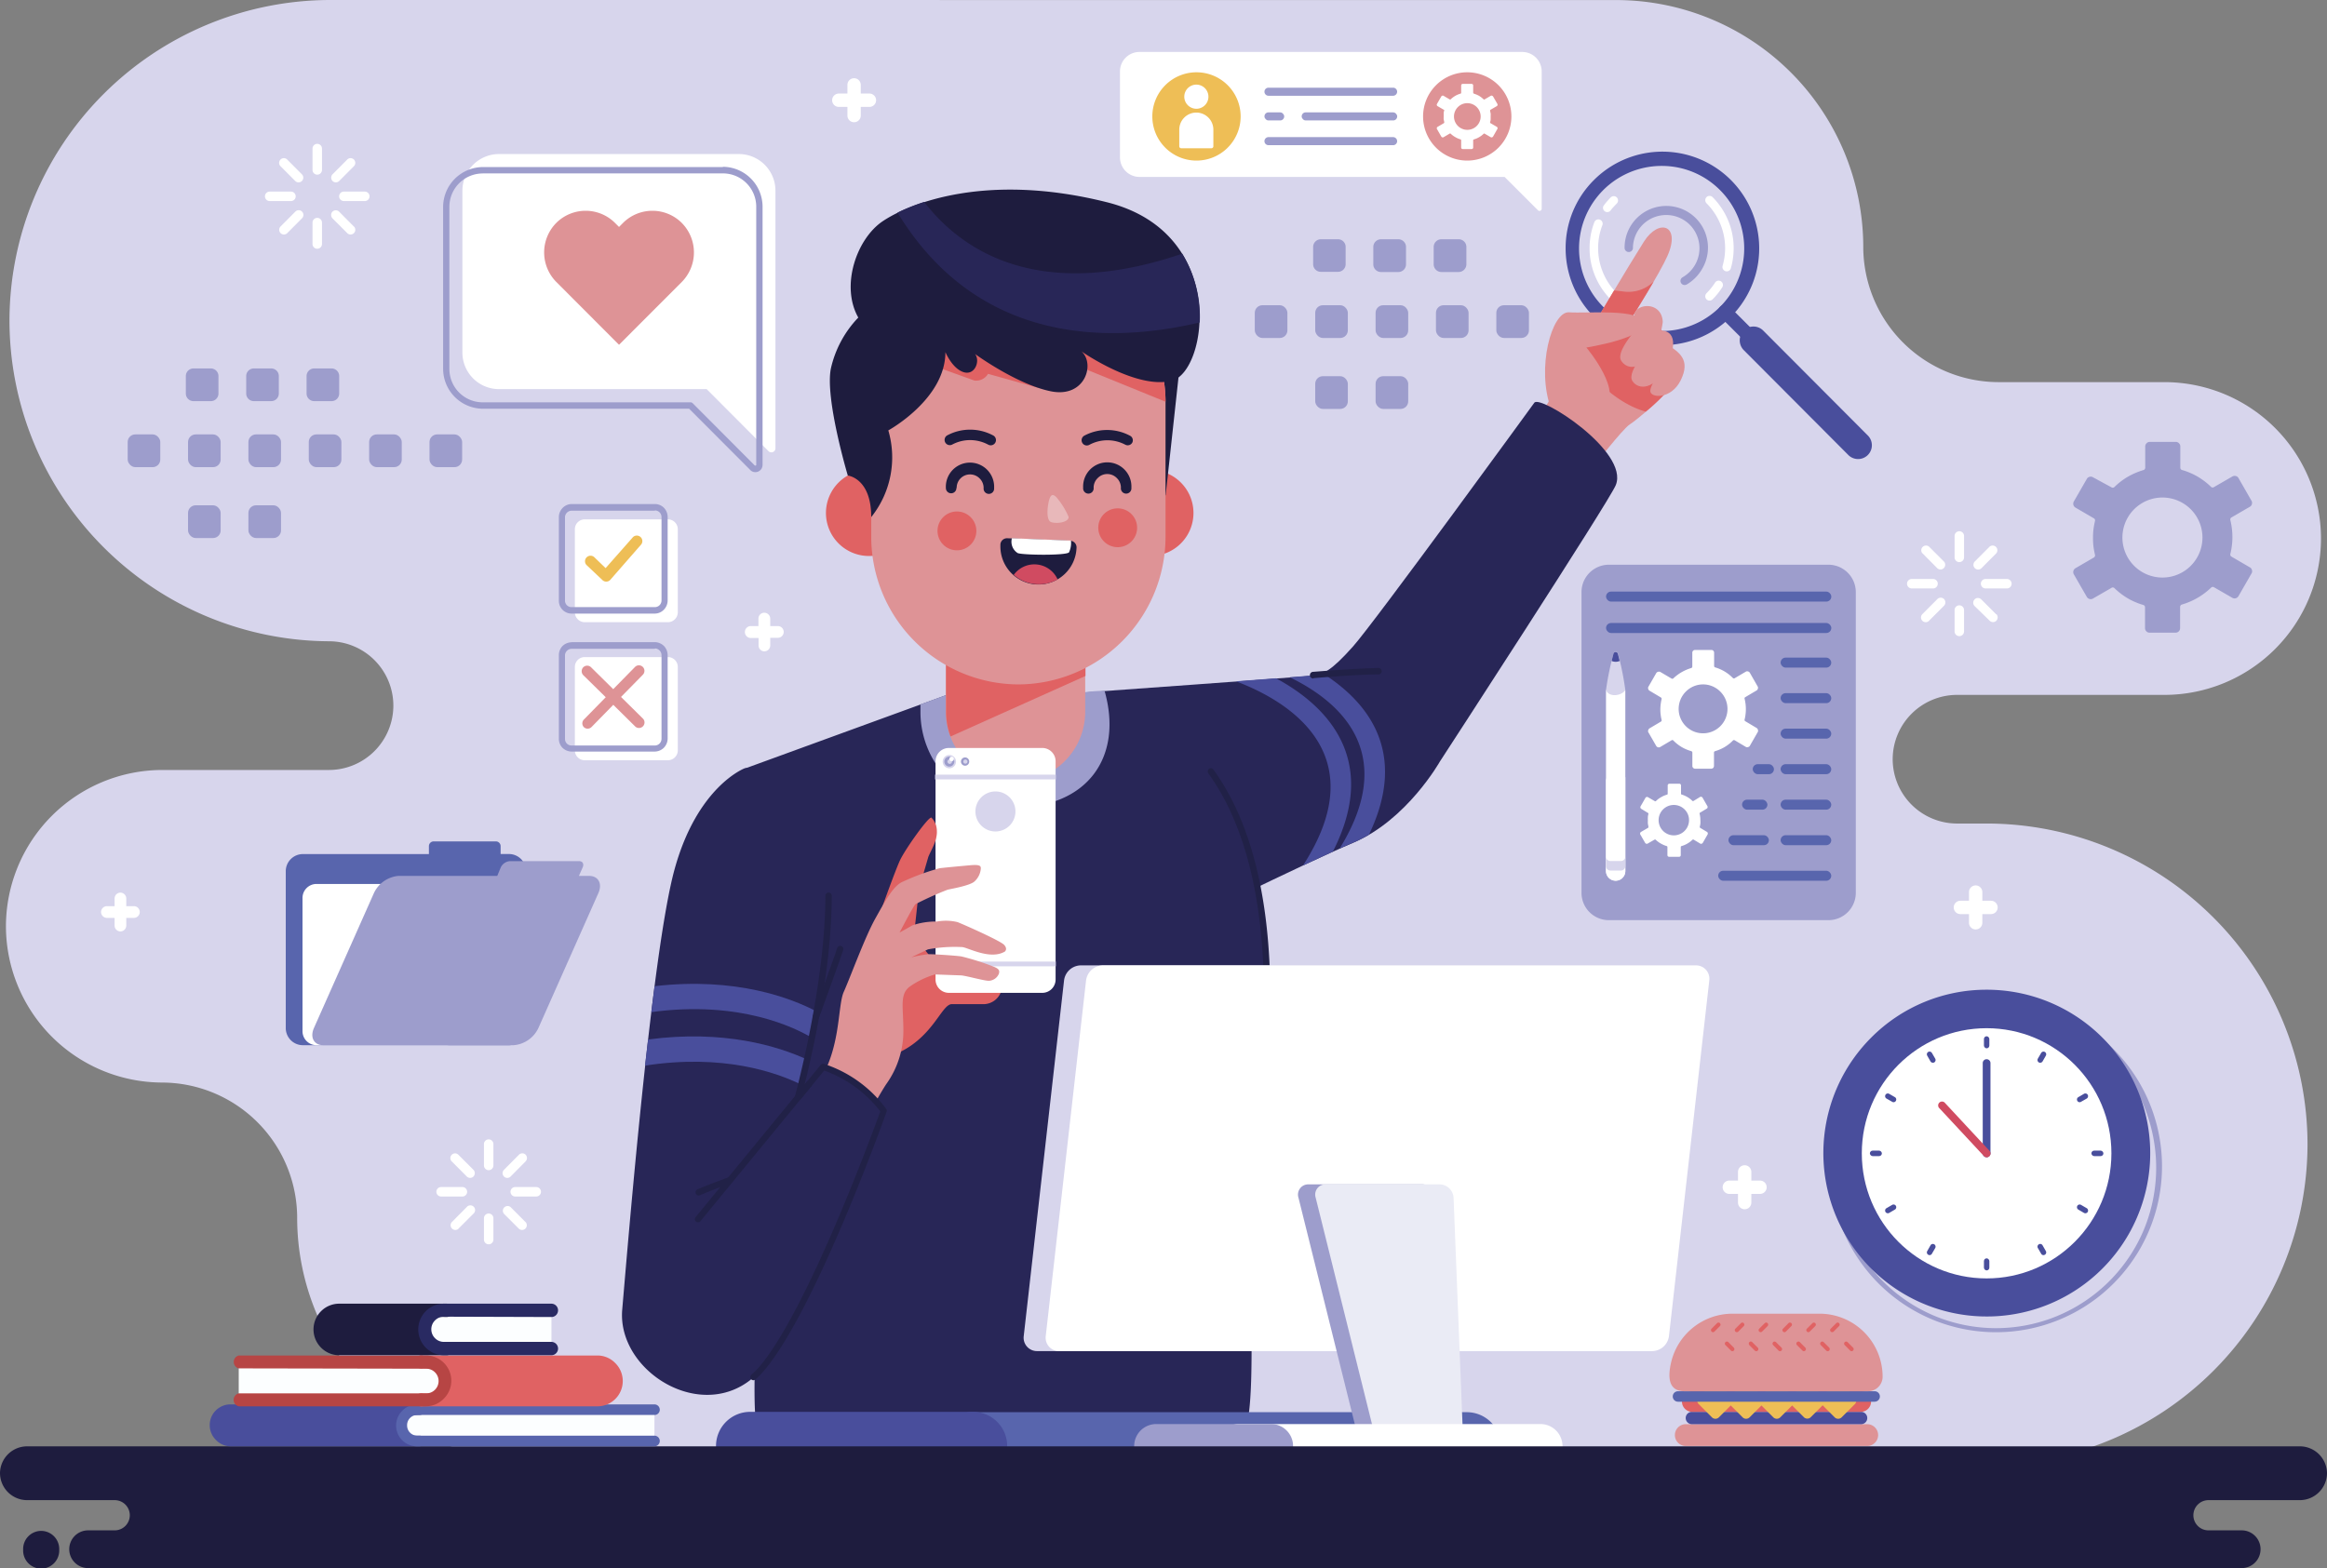 <svg id="Layer_1" data-name="Layer 1" xmlns="http://www.w3.org/2000/svg" viewBox="0 0 348.85 235.17"><rect x="0" y="0" width="348.85" height="235.17" fill="#808080" stroke="none"/><defs><style>.cls-1,.cls-12{fill:#d7d5ec;}.cls-1,.cls-10,.cls-11,.cls-14,.cls-17,.cls-2,.cls-20,.cls-21,.cls-3,.cls-4,.cls-5,.cls-6,.cls-7,.cls-8,.cls-9{fill-rule:evenodd;}.cls-16,.cls-2{fill:#494e9c;}.cls-15,.cls-3{fill:#fff;}.cls-18,.cls-4{fill:#9d9dcc;}.cls-5{fill:#de9396;}.cls-6{fill:#e06263;}.cls-7{fill:#282657;}.cls-8{fill:#1e1c3e;}.cls-22,.cls-9{fill:#5865ad;}.cls-10{fill:#d04b61;}.cls-11{fill:#e8b8ba;}.cls-13{fill:#212147;}.cls-14{fill:#eaebf5;}.cls-17{fill:#eebe56;}.cls-19{fill:#fcfeff;}.cls-20{fill:#b74544;}.cls-21{fill:#292a62;}</style></defs><path class="cls-1" d="M49.8,1.12A48.15,48.15,0,0,0,1.87,49.2h0A48.15,48.15,0,0,0,49.8,97.28h0a9.66,9.66,0,0,1,9.62,9.65h0a9.67,9.67,0,0,1-9.62,9.65H24.72A23.48,23.48,0,0,0,1.34,140h0a23.48,23.48,0,0,0,23.38,23.45A20.32,20.32,0,0,1,45,183.77h0a37.06,37.06,0,0,0,36.89,37H298.45a48.15,48.15,0,0,0,47.93-48.08h0a48.15,48.15,0,0,0-47.93-48.08h-4.64a9.66,9.66,0,0,1-9.62-9.65h0a9.66,9.66,0,0,1,9.62-9.64H325A23.49,23.49,0,0,0,348.4,81.87h0a23.49,23.49,0,0,0-23.34-23.45H300a20.31,20.31,0,0,1-20.22-20.29h0a37.06,37.06,0,0,0-36.9-37Z" transform="translate(-0.45 -1.12)"/><path class="cls-2" d="M239.38,28.14a14.51,14.51,0,1,1-4.22,10.23,14.38,14.38,0,0,1,4.22-10.23ZM249.58,26a12.38,12.38,0,1,0,8.73,3.63A12.3,12.3,0,0,0,249.58,26Z" transform="translate(-0.45 -1.12)"/><path class="cls-2" d="M258.31,48.6a1.05,1.05,0,0,1,0-1.47,1,1,0,0,1,1.46,0l3.41,3.42A1,1,0,1,1,261.72,52Z" transform="translate(-0.45 -1.12)"/><path class="cls-2" d="M261.86,53.62a2.09,2.09,0,0,1,0-2.93,2.06,2.06,0,0,1,2.92,0l15.74,15.79a2.07,2.07,0,0,1-2.92,2.93Z" transform="translate(-0.45 -1.12)"/><path class="cls-3" d="M256.28,31.6a.66.66,0,0,1,0-.92.65.65,0,0,1,.91,0,10.82,10.82,0,0,1,3.16,7.66h0a10.87,10.87,0,0,1-.42,3,.64.64,0,0,1-.79.45.66.66,0,0,1-.45-.8,9.48,9.48,0,0,0,.38-2.65h0a9.53,9.53,0,0,0-2.79-6.74Zm1.28,11.9a.64.64,0,0,1,1.08.7c-.2.32-.43.63-.67.94a11,11,0,0,1-.78.87.65.65,0,0,1-.91,0,.66.66,0,0,1,0-.92,9.83,9.83,0,0,0,1.28-1.59Zm-14.74,1.59a.66.66,0,0,1,0,.92.65.65,0,0,1-.91,0,10.94,10.94,0,0,1-2.34-3.52,10.81,10.81,0,0,1-.82-4.15,11.13,11.13,0,0,1,.18-2,10.64,10.64,0,0,1,.54-1.91.64.64,0,1,1,1.2.46,9.77,9.77,0,0,0-.48,1.68,10.17,10.17,0,0,0-.16,1.75,9.6,9.6,0,0,0,.73,3.66,9.45,9.45,0,0,0,2.06,3.09Zm-1-12.32a.64.64,0,0,1-1-.75q.25-.36.54-.69l0,0c.2-.22.38-.43.56-.61a.65.65,0,0,1,.91,0,.66.66,0,0,1,0,.92c-.19.19-.35.36-.5.53l0,0C242.13,32.36,242,32.57,241.82,32.77Z" transform="translate(-0.45 -1.12)"/><path class="cls-4" d="M252.69,42.7a.62.62,0,1,0,.62,1.08,6.31,6.31,0,0,0,2.29-2.3A6.25,6.25,0,1,0,244,38.36a.63.63,0,0,0,1.25,0,5,5,0,0,1,1.46-3.54,5,5,0,0,1,7.06,0,5,5,0,0,1,.8,6A5.12,5.12,0,0,1,252.69,42.7Z" transform="translate(-0.45 -1.12)"/><path class="cls-4" d="M299.7,151.13a24.88,24.88,0,1,1-9.55,1.9,24.92,24.92,0,0,1,9.55-1.9Zm9.19,2.78a24.11,24.11,0,0,0-18.38,0,24.1,24.1,0,0,0-7.8,5.23,24.43,24.43,0,0,0-5.22,7.82,24.13,24.13,0,0,0,13,31.49,24,24,0,0,0,18.38,0,24.09,24.09,0,0,0,13-13,24.26,24.26,0,0,0,0-18.44,24.09,24.09,0,0,0-13-13.05Z" transform="translate(-0.45 -1.12)"/><path class="cls-5" d="M229.32,67s12.51-21.62,17.58-29.65c2.23-3.52,5.6-2.53,3.52,2.16-1.15,2.59-5.18,9-5.18,9,5.66.56,7.52,7.43,6,10.24-.76,1.38-5.35,5.32-6.45,6s-5.82,6.8-5.82,6.8Z" transform="translate(-0.45 -1.12)"/><path class="cls-6" d="M238.59,51.14c1.29-2.2,2.6-4.41,3.84-6.47l1.32.15a5.4,5.4,0,0,0,4.6-1.47c-1.48,2.55-3.11,5.14-3.11,5.14a6.67,6.67,0,0,1,2.38.69,23.5,23.5,0,0,1-7.76,1.94A6.09,6.09,0,0,1,238.59,51.14Z" transform="translate(-0.45 -1.12)"/><path class="cls-6" d="M236.64,54.45c.89-1.51,1.8-3.07,2.72-4.61,1.88-.47,4.1-1,6.23-1.3,5.38.79,7.14,7.44,5.65,10.19a24.87,24.87,0,0,1-4.07,4.12C242.57,61.55,238.83,57.43,236.64,54.45Z" transform="translate(-0.45 -1.12)"/><path class="cls-5" d="M250.11,52.65c2.23,1.27,3.77,2.49,2.32,5.46s-4.63,2.72-4.58,1.6,2.67-5.14,2.67-5.14S247.11,52.32,250.11,52.65Z" transform="translate(-0.45 -1.12)"/><path class="cls-5" d="M248.25,50.78c3.55-.7,3.64,2,2,5.34s-4.12,3.6-5.08,2.13,2.88-5.43,2.88-5.43S244.89,50.41,248.25,50.78Z" transform="translate(-0.45 -1.12)"/><path class="cls-5" d="M248.39,53.29c-1.63,3.32-3.93,3.4-4.89,1.93s2.88-5.43,2.88-5.43-1.09-1-.87-1.67c.53-1.59,4.07-1.7,4.21,1.26A9.71,9.71,0,0,1,248.39,53.29Z" transform="translate(-0.45 -1.12)"/><path class="cls-5" d="M233,62.47c-2.3-6.06.09-14.72,2.68-14.52s10.88-.63,11.17,1.63-8.58,3.65-8.58,3.65,6,7.12,2.3,9.14S232.86,64.48,233,62.47Z" transform="translate(-0.45 -1.12)"/><path class="cls-7" d="M162.49,105s33.33-2.38,34.83-2.58,2.66-.66,5.94-4.33,27.2-36.57,27.2-36.57c.81-1.3,14.27,7.3,12.22,12.34-1,2.47-26.35,41.42-26.35,41.42s-4.93,8.78-13,12.21-26.75,12.71-26.75,12.71Z" transform="translate(-0.45 -1.12)"/><path class="cls-2" d="M185.8,103.28l5.94-.45c7.42,4,15.66,12,8.52,26-1.38.63-2.9,1.33-4.48,2.08,11.1-17.13-2.85-24.91-10-27.61Zm8-.6c7.19,3.47,16.49,11.12,7.48,25.68.75-.34,1.45-.64,2.08-.91a19.43,19.43,0,0,0,2.32-1.18c6-12.47-.32-20-7-24.22a4.89,4.89,0,0,1-1.33.33C197.05,102.42,195.75,102.53,193.8,102.68Z" transform="translate(-0.45 -1.12)"/><path class="cls-7" d="M163.14,105.36c28.83,5,29.35,38.47,25.08,67.21-.92,14.23.71,36-.85,42.09a8.87,8.87,0,0,1-1.22,2.21L152.69,218H115.22a8.25,8.25,0,0,1-1.22-2.21c-1.57-6.06,1.68-37.41.75-51.64l-2.67-47.77,30.16-11Z" transform="translate(-0.45 -1.12)"/><path class="cls-6" d="M173.77,71.65l.47.08h0a6.45,6.45,0,1,1-5.38,1.3c-.16,1.91.14,4.27,2.57,4.51l-.08-3.73A2.23,2.23,0,0,1,173.77,71.65Z" transform="translate(-0.45 -1.12)"/><path class="cls-6" d="M129.87,71.65l-.47.08h0a6.45,6.45,0,1,0,5.38,1.3c.17,1.91-.14,4.27-2.56,4.51l.07-3.73A2.23,2.23,0,0,0,129.87,71.65Z" transform="translate(-0.45 -1.12)"/><polygon class="cls-8" points="176.84 55.06 174.74 74.33 170.35 56.18 176.84 55.06"/><path class="cls-4" d="M163.14,104.91a25.39,25.39,0,0,1,2.9-.2c2.86,10.07-2.76,17.47-13.35,17.47a14.3,14.3,0,0,1-14.25-14.29v-1.15l3.8-1.38Z" transform="translate(-0.45 -1.12)"/><path class="cls-9" d="M220.38,223.07H146.11A5.13,5.13,0,0,1,141,218h0a5.13,5.13,0,0,1,5.1-5.12h74.27a5.13,5.13,0,0,1,5.1,5.12h0A5.13,5.13,0,0,1,220.38,223.07Z" transform="translate(-0.45 -1.12)"/><path class="cls-2" d="M146.34,223.07H112.89a5.13,5.13,0,0,1-5.1-5.12h0a5.12,5.12,0,0,1,5.1-5.12h33.45a5.12,5.12,0,0,1,5.1,5.12h0A5.13,5.13,0,0,1,146.34,223.07Z" transform="translate(-0.45 -1.12)"/><path class="cls-5" d="M152.69,83.54h0A10.51,10.51,0,0,0,142.24,94v13.86a10.5,10.5,0,0,0,10.45,10.48h0a10.5,10.5,0,0,0,10.45-10.48V94A10.5,10.5,0,0,0,152.69,83.54Z" transform="translate(-0.45 -1.12)"/><path class="cls-6" d="M142.28,93.12c0,.3,0,.6,0,.9v13.87a10.39,10.39,0,0,0,.67,3.67l20.23-9.08V94.69c-3.72-.68-12.75-1.62-13.28-2.06C149.53,92.35,145.79,92.71,142.28,93.12Z" transform="translate(-0.45 -1.12)"/><path class="cls-5" d="M175.18,61.15V81.62a22.16,22.16,0,0,1-22.06,22.13h0a22.16,22.16,0,0,1-22.06-22.13V61.5a17.64,17.64,0,0,1,.64-5.29,22.16,22.16,0,0,1,21.42-16.84h0A22.16,22.16,0,0,1,175.18,61.15Z" transform="translate(-0.45 -1.12)"/><path class="cls-6" d="M175.18,61.15v.21l-13.45-5.48L156,59.25l-7.43-2.07a2.07,2.07,0,0,1-2.06,1l-7.8-2.82,1-11.34a22.33,22.33,0,0,1,3.62-2.29l23.45,2.41A22.15,22.15,0,0,1,175.18,61.15Z" transform="translate(-0.45 -1.12)"/><path class="cls-8" d="M150.43,82.75a5.71,5.71,0,1,0,11.41.45h0a1,1,0,0,0-1-1l-9.42-.37a1,1,0,0,0-1,1Z" transform="translate(-0.45 -1.12)"/><path class="cls-10" d="M152.38,87.28A5.71,5.71,0,0,0,159,88a3.82,3.82,0,0,0-6.58-.67Z" transform="translate(-0.45 -1.12)"/><path class="cls-3" d="M161,82.18l-8.85-.35a2,2,0,0,0,.88,2.23c.79.3,7.21.38,7.68-.11A3.37,3.37,0,0,0,161,82.18Z" transform="translate(-0.45 -1.12)"/><path class="cls-6" d="M143.85,77.82a2.91,2.91,0,1,1-2.85,3A2.9,2.9,0,0,1,143.85,77.82Z" transform="translate(-0.45 -1.12)"/><path class="cls-6" d="M167.94,77.35a2.91,2.91,0,1,1-2.84,3A2.9,2.9,0,0,1,167.94,77.35Z" transform="translate(-0.45 -1.12)"/><path class="cls-8" d="M169.16,67.81a.78.78,0,0,0,1.05-.35.77.77,0,0,0-.35-1,7.29,7.29,0,0,0-6.88,0,.79.79,0,0,0-.27,1.08.78.78,0,0,0,1.07.27A5.73,5.73,0,0,1,169.16,67.81Z" transform="translate(-0.45 -1.12)"/><path class="cls-8" d="M164.4,74.26a2,2,0,0,1,.6-1.44,2,2,0,0,1,2.89,0,2,2,0,0,1,.6,1.44.79.79,0,1,0,1.57,0,3.62,3.62,0,1,0-7.23,0,.79.79,0,1,0,1.57,0Z" transform="translate(-0.45 -1.12)"/><path class="cls-11" d="M159.08,76a11.11,11.11,0,0,1,1.56,2.61c.11.71-1.47,1.12-2.56.82-.77-.21-.65-1.95-.43-3S158.23,74.86,159.08,76Z" transform="translate(-0.45 -1.12)"/><path class="cls-8" d="M148.62,67.81a.78.78,0,0,0,.71-1.4,7.31,7.31,0,0,0-6.89,0,.79.79,0,0,0-.27,1.08.78.78,0,0,0,1.07.27A5.73,5.73,0,0,1,148.62,67.81Z" transform="translate(-0.45 -1.12)"/><path class="cls-8" d="M143.87,74.26a2,2,0,0,1,2-2,2,2,0,0,1,1.44.6,2,2,0,0,1,.6,1.44.79.79,0,1,0,1.57,0,3.62,3.62,0,1,0-7.23,0,.79.79,0,1,0,1.58,0Z" transform="translate(-0.45 -1.12)"/><path class="cls-8" d="M131.06,78.66a14.33,14.33,0,0,0,2.56-13s8.56-4.68,8.56-11.74c0,0,1,2.44,2.71,3s2.55-1.69,1.73-2.72c0,0,6.24,4.57,11.39,5.6s6.66-4.18,4.55-6c0,0,8.29,5.81,13.6,4.4s8.46-22.18-9.75-26.75-29.7.22-33.61,2.83-6.39,9.68-3.68,14.46A16.11,16.11,0,0,0,125,56.43c-.87,4.57,2.55,16,2.55,16S131.06,72.79,131.06,78.66Z" transform="translate(-0.45 -1.12)"/><path class="cls-7" d="M177.68,39.16h0C155.4,46.76,144.07,38,139,31.4A29.5,29.5,0,0,0,135,33c12.18,20,32.1,19.59,45.31,16.47A18.15,18.15,0,0,0,177.68,39.16Z" transform="translate(-0.45 -1.12)"/><path class="cls-6" d="M138.56,142.76a19.34,19.34,0,0,0,2.53,3.07c.95.86,9.46,3.91,9.46,3.91a2.8,2.8,0,0,1-2.5,1.95h-4.9c-1.61,0-2.83,5.24-8.67,7.58-4.44,1.79-2.68-10.51-1.58-16.51Z" transform="translate(-0.45 -1.12)"/><path class="cls-3" d="M156.7,113.28h-14a2,2,0,0,0-2,2V148a2,2,0,0,0,2,2h14a2,2,0,0,0,2-2V115.32A2,2,0,0,0,156.7,113.28Z" transform="translate(-0.45 -1.12)"/><rect class="cls-12" x="140.18" y="116.16" width="18.1" height="0.71"/><rect class="cls-12" x="140.18" y="144.19" width="18.1" height="0.71"/><path class="cls-6" d="M140.09,123.73a2.89,2.89,0,0,1,.81,2c.08,1.45-.9,2.92-1.28,3.88l-1.41,4.84s-.68,6.73-.79,7a6.08,6.08,0,0,0,1.24,1.69l-5.63.54c.17-1.92.33-3.22.33-3.22l-.62-3.42s1.86-5.21,2.6-6.85S139.72,123.43,140.09,123.73Z" transform="translate(-0.45 -1.12)"/><path class="cls-1" d="M149.68,125.8a3,3,0,1,0-3-3A3,3,0,0,0,149.68,125.8Z" transform="translate(-0.45 -1.12)"/><path class="cls-5" d="M128.43,172.24s3.89-7.14,4.95-8.65a13.66,13.66,0,0,0,2.5-7.87c0-3.68-.61-5.52,1-6.69a13.18,13.18,0,0,1,3.72-1.79l3.87.14c.64,0,3.56.84,4.25.81a1.71,1.71,0,0,0,1.48-1.06c.11-.44.11-.72-.92-1.11a37.76,37.76,0,0,0-4.7-1.48c-.95-.14-4.14-.34-4.87-.34a18.54,18.54,0,0,0-2.67.48l2.53-1.2a21.59,21.59,0,0,1,5.18-.34c1,.17,4.2,1.93,6.34.67,0,0,.47-.37-.1-1s-6.26-3.14-7-3.42a7.4,7.4,0,0,0-3.09-.08,10.71,10.71,0,0,0-3.7.58c-.69.42-1.89,1.06-1.89,1.06s2.09-4,2.37-4.24a50.94,50.94,0,0,1,4.81-2.17c.28-.09,3.2-.56,4-1.2a2.92,2.92,0,0,0,1-2c0-.36-.11-.61-1.64-.47s-3.31.3-4.53.44a34.53,34.53,0,0,0-5.48,2c-1.42.56-2.61,2.76-4.17,5.55s-3.73,8.76-4.73,11-.33,9-4.28,14.28a57.88,57.88,0,0,1-5,6.19Z" transform="translate(-0.45 -1.12)"/><path class="cls-7" d="M112.08,116.33S105,119,101.57,131.5s-7,56.28-7.84,66,13.37,18.06,21.12,8.68S133,167.71,133,167.71a18.58,18.58,0,0,0-9.1-6.61l-3.77,4.59S134.56,113.74,112.08,116.33Z" transform="translate(-0.45 -1.12)"/><path class="cls-2" d="M98.58,149c-.17,1.27-.33,2.57-.49,3.89,13.33-1.82,21.67,2.4,24.08,3.85.24-1.23.5-2.54.74-3.92-3.73-2-12.12-5.24-24.33-3.82Zm-1,8c11.34-1.53,19.52,1,23.87,3-.34,1.53-.65,2.81-.89,3.76-3.68-1.82-11.69-4.66-23.42-2.85C97.31,159.61,97.45,158.3,97.6,157Z" transform="translate(-0.45 -1.12)"/><path class="cls-1" d="M142.77,116.33a1,1,0,1,0-1-1A1,1,0,0,0,142.77,116.33Z" transform="translate(-0.45 -1.12)"/><path class="cls-4" d="M145.12,115.94a.62.62,0,1,0-.61-.62A.62.62,0,0,0,145.12,115.94Z" transform="translate(-0.45 -1.12)"/><path class="cls-4" d="M142.77,116.07a.76.76,0,0,0,.75-.75.75.75,0,1,0-.75.75Z" transform="translate(-0.45 -1.12)"/><path class="cls-1" d="M142.77,115.66a.34.34,0,1,0,0-.67.34.34,0,0,0,0,.67Z" transform="translate(-0.45 -1.12)"/><path class="cls-3" d="M143.11,115.27a.34.34,0,1,0-.34-.34A.34.34,0,0,0,143.11,115.27Z" transform="translate(-0.45 -1.12)"/><path class="cls-1" d="M145.12,115.63a.31.31,0,1,0,0-.61.31.31,0,0,0,0,.61Z" transform="translate(-0.45 -1.12)"/><path class="cls-13" d="M113.41,208.09a.47.47,0,0,1-.31-.83,12.4,12.4,0,0,0,1.38-1.42c7.24-8.77,16.93-35.28,17.94-38.06a18.46,18.46,0,0,0-8.41-6.13L120.44,166a.45.45,0,0,1-.58.12.47.47,0,0,1-.24-.55c0-.16,4.54-16.46,4.57-30.13a.48.48,0,0,1,.48-.48h0a.48.48,0,0,1,.47.48c0,10.89-2.85,23.41-4.06,28.29l2.4-2.92a.47.47,0,0,1,.51-.15,18.81,18.81,0,0,1,9.35,6.79.44.44,0,0,1,0,.43c-.42,1.19-10.47,29.24-18.18,38.57a12.09,12.09,0,0,1-1.49,1.54A.45.45,0,0,1,113.41,208.09Z" transform="translate(-0.45 -1.12)"/><path class="cls-13" d="M105.09,184.41a.5.5,0,0,1-.3-.11.48.48,0,0,1-.06-.67l16.7-20.34a.48.48,0,0,1,.73.61l-16.7,20.33A.47.47,0,0,1,105.09,184.41Z" transform="translate(-0.45 -1.12)"/><path class="cls-13" d="M105.19,180.39a.46.46,0,0,1-.43-.29.48.48,0,0,1,.24-.63c1.61-.7,4.61-1.79,4.74-1.84a.48.48,0,0,1,.32.9s-3.1,1.12-4.68,1.82A.58.58,0,0,1,105.19,180.39Z" transform="translate(-0.45 -1.12)"/><path class="cls-13" d="M122.79,154a.51.51,0,0,1-.17,0,.48.48,0,0,1-.28-.61c0-.09,3.32-9.11,3.61-10.09a.48.48,0,0,1,.6-.32.46.46,0,0,1,.31.59c-.3,1-3.49,9.77-3.63,10.15A.47.47,0,0,1,122.79,154Z" transform="translate(-0.45 -1.12)"/><path class="cls-13" d="M190.37,147.94a.48.48,0,0,1-.48-.46c-.39-13.09-3.18-23.32-8.3-30.4a.48.48,0,0,1,.11-.67.46.46,0,0,1,.66.11c5.24,7.24,8.09,17.65,8.48,30.93a.48.48,0,0,1-.46.49Z" transform="translate(-0.45 -1.12)"/><path class="cls-13" d="M197.32,102.86a.48.48,0,0,1,0-1c.06,0,6.44-.52,9.78-.57a.49.49,0,0,1,.49.47.49.49,0,0,1-.47.49c-3.32,0-9.66.55-9.73.56Z" transform="translate(-0.45 -1.12)"/><path class="cls-1" d="M247.5,145.88H162.45a2.57,2.57,0,0,0-2.48,2.23l-6.05,53.37a2,2,0,0,0,2,2.24H241a2.58,2.58,0,0,0,2.48-2.24l6-53.37A2,2,0,0,0,247.5,145.88Z" transform="translate(-0.45 -1.12)"/><path class="cls-3" d="M254.75,145.88h-89a2.58,2.58,0,0,0-2.48,2.23l-6.05,53.37a2,2,0,0,0,2,2.24h88.95a2.57,2.57,0,0,0,2.48-2.24l6.05-53.37A2,2,0,0,0,254.75,145.88Z" transform="translate(-0.45 -1.12)"/><path class="cls-4" d="M213.69,178.72H196.62a1.53,1.53,0,0,0-1.51,2l8.75,35.19a2.77,2.77,0,0,0,2.52,2h8.86a1.93,1.93,0,0,0,1.93-2l-1.39-35.19A2.12,2.12,0,0,0,213.69,178.72Z" transform="translate(-0.45 -1.12)"/><path class="cls-14" d="M216.27,178.72H199.2a1.53,1.53,0,0,0-1.51,2l8.75,35.19a2.77,2.77,0,0,0,2.51,2h8.87a1.93,1.93,0,0,0,1.93-2l-1.39-35.19A2.12,2.12,0,0,0,216.27,178.72Z" transform="translate(-0.45 -1.12)"/><path class="cls-3" d="M231.4,221.24H186.15a3.3,3.3,0,0,1-3.28-3.29h0a3.3,3.3,0,0,1,3.28-3.29H231.4a3.3,3.3,0,0,1,3.29,3.29h0A3.3,3.3,0,0,1,231.4,221.24Z" transform="translate(-0.45 -1.12)"/><path class="cls-4" d="M191,221.24H173.77a3.3,3.3,0,0,1-3.29-3.29h0a3.3,3.3,0,0,1,3.29-3.29H191A3.3,3.3,0,0,1,194.3,218h0A3.3,3.3,0,0,1,191,221.24Z" transform="translate(-0.45 -1.12)"/><path class="cls-8" d="M4.51,218H345.23A4.08,4.08,0,0,1,349.3,222h0a4.08,4.08,0,0,1-4.07,4.07H331.52a2.26,2.26,0,0,0-2.25,2.27h0a2.26,2.26,0,0,0,2.25,2.26h5a2.83,2.83,0,0,1,2.82,2.83h0a2.83,2.83,0,0,1-2.82,2.83H13.65a2.83,2.83,0,0,1-2.82-2.83h0a2.83,2.83,0,0,1,2.82-2.83h4a2.27,2.27,0,0,0,2.26-2.26h0a2.27,2.27,0,0,0-2.26-2.27H4.51A4.07,4.07,0,0,1,.45,222h0A4.07,4.07,0,0,1,4.51,218Zm2.11,18.34a2.72,2.72,0,0,0,2.71-2.72v-.22a2.72,2.72,0,0,0-2.71-2.72h0a2.71,2.71,0,0,0-2.7,2.72v.22a2.71,2.71,0,0,0,2.7,2.72Z" transform="translate(-0.45 -1.12)"/><path class="cls-2" d="M298.27,149.53a24.5,24.5,0,1,1-17.3,7.18A24.35,24.35,0,0,1,298.27,149.53Z" transform="translate(-0.45 -1.12)"/><ellipse class="cls-15" cx="297.82" cy="172.94" rx="18.71" ry="18.76"/><rect class="cls-16" x="297.42" y="155.39" width="0.81" height="1.81" rx="0.41"/><rect class="cls-16" x="297.42" y="188.69" width="0.81" height="1.81" rx="0.41"/><path class="cls-2" d="M307,158.86h0a.41.41,0,0,1,.15.56l-.49.86a.42.42,0,0,1-.56.15h0a.42.42,0,0,1-.15-.56l.5-.86A.41.41,0,0,1,307,158.86Z" transform="translate(-0.45 -1.12)"/><path class="cls-2" d="M290.42,187.71h0a.41.41,0,0,1,.15.55l-.5.86a.39.39,0,0,1-.55.15h0a.4.4,0,0,1-.15-.55l.49-.86A.4.4,0,0,1,290.42,187.71Z" transform="translate(-0.45 -1.12)"/><path class="cls-2" d="M313.43,165.29h0a.42.42,0,0,1-.15.56l-.86.49a.39.39,0,0,1-.55-.15h0a.4.4,0,0,1,.15-.55l.85-.5A.41.41,0,0,1,313.43,165.29Z" transform="translate(-0.45 -1.12)"/><path class="cls-2" d="M284.67,181.94h0a.41.41,0,0,1-.15.56l-.86.5a.41.41,0,0,1-.55-.15h0a.41.41,0,0,1,.15-.56l.86-.5A.41.41,0,0,1,284.67,181.94Z" transform="translate(-0.45 -1.12)"/><rect class="cls-16" x="313.53" y="172.54" width="1.8" height="0.82" rx="0.41"/><rect class="cls-16" x="280.32" y="172.54" width="1.8" height="0.82" rx="0.41"/><path class="cls-2" d="M313.43,182.85h0a.42.42,0,0,1-.56.15l-.85-.5a.41.41,0,0,1-.15-.56h0a.41.41,0,0,1,.55-.15l.86.5A.42.42,0,0,1,313.43,182.85Z" transform="translate(-0.45 -1.12)"/><path class="cls-2" d="M284.67,166.19h0a.39.39,0,0,1-.55.15l-.86-.49a.41.41,0,0,1-.15-.56h0a.4.4,0,0,1,.55-.15l.86.5A.4.4,0,0,1,284.67,166.19Z" transform="translate(-0.45 -1.12)"/><path class="cls-2" d="M307,189.27h0a.39.39,0,0,1-.55-.15l-.5-.86a.41.41,0,0,1,.15-.55h0a.4.4,0,0,1,.56.15l.49.86A.4.4,0,0,1,307,189.27Z" transform="translate(-0.45 -1.12)"/><path class="cls-2" d="M290.42,160.43h0a.42.42,0,0,1-.56-.15l-.49-.86a.41.41,0,0,1,.15-.56h0a.41.41,0,0,1,.55.15l.5.86A.42.42,0,0,1,290.42,160.43Z" transform="translate(-0.45 -1.12)"/><path class="cls-2" d="M298.85,174.07a.58.58,0,1,1-1.16,0V160.53a.58.58,0,1,1,1.16,0Z" transform="translate(-0.45 -1.12)"/><path class="cls-10" d="M298.69,173.67a.58.58,0,0,1,0,.82.57.57,0,0,1-.81,0l-6.67-7.17a.58.58,0,1,1,.84-.79Z" transform="translate(-0.45 -1.12)"/><path class="cls-3" d="M75.23,24.22h36a5.49,5.49,0,0,1,5.47,5.49V68.38a.61.61,0,0,1-1,.43l-9.31-9.34H75.23A5.49,5.49,0,0,1,69.77,54V29.71A5.49,5.49,0,0,1,75.23,24.22Z" transform="translate(-0.45 -1.12)"/><path class="cls-4" d="M72.82,27.12h36a5,5,0,0,1,5,5V70.8a.19.19,0,0,1,0,.08.18.18,0,0,1-.07.05h-.08a.09.09,0,0,1-.06,0l-9.32-9.35a.46.46,0,0,0-.33-.13H72.82a5,5,0,0,1-5-5V32.13a5,5,0,0,1,5-5Zm36-.95h-36a6,6,0,0,0-5.94,6V56.41a6,6,0,0,0,5.94,6h30.94l9.18,9.2a1,1,0,0,0,.53.29h0a1.14,1.14,0,0,0,.63-.06,1.21,1.21,0,0,0,.49-.4,1.18,1.18,0,0,0,.18-.61V32.13a6,6,0,0,0-5.94-6Z" transform="translate(-0.45 -1.12)"/><path class="cls-5" d="M102.66,34.55h0a6.23,6.23,0,0,0-8.81,0l-.6.6-.6-.6a6.23,6.23,0,0,0-8.81,0h0a6.29,6.29,0,0,0,0,8.84l.6.6,8.81,8.83L102.06,44l.6-.6A6.29,6.29,0,0,0,102.66,34.55Z" transform="translate(-0.45 -1.12)"/><path class="cls-4" d="M332,89.29ZM328.9,77.51a6,6,0,1,0,1.73,4.21,6,6,0,0,0-1.73-4.21Zm-1.29-5.9a10.3,10.3,0,0,1,2.33,1,10.61,10.61,0,0,1,2,1.54.35.35,0,0,0,.43,0l2.76-1.59h0a.67.67,0,0,1,.5-.06.62.62,0,0,1,.41.32l0,0,1.93,3.37a.64.64,0,0,1,.07.52.62.62,0,0,1-.32.41h0l-2.74,1.59a.36.36,0,0,0-.17.4h0a10.37,10.37,0,0,1,.23,1.26,10.73,10.73,0,0,1,.08,1.28,10.86,10.86,0,0,1-.08,1.28,10.37,10.37,0,0,1-.23,1.26.36.36,0,0,0,.19.41l2.73,1.59h0a.62.62,0,0,1,.32.41.64.64,0,0,1-.07.52l-1.95,3.39h0a.69.69,0,0,1-.41.32.64.64,0,0,1-.52-.07h0l-2.74-1.58a.35.35,0,0,0-.43.05,10.53,10.53,0,0,1-4.38,2.54.37.37,0,0,0-.27.35v3.19a.68.68,0,0,1-.68.68h-3.9a.64.64,0,0,1-.48-.2.68.68,0,0,1-.2-.48V92.18a.36.36,0,0,0-.28-.35,10.7,10.7,0,0,1-2.33-1,10.93,10.93,0,0,1-2-1.54.36.36,0,0,0-.45,0l-2.74,1.58a.64.64,0,0,1-.52.07.69.69,0,0,1-.41-.32v0l-1.94-3.37h0a.68.68,0,0,1-.07-.52.69.69,0,0,1,.32-.41l2.75-1.6a.36.36,0,0,0,.17-.4h0a12.74,12.74,0,0,1-.23-1.26,10.86,10.86,0,0,1-.07-1.28,10.75,10.75,0,0,1,.07-1.28,12.74,12.74,0,0,1,.23-1.26.36.36,0,0,0-.19-.41l-2.73-1.59a.69.69,0,0,1-.32-.41.68.68,0,0,1,.07-.52v0l1.94-3.37h0a.62.62,0,0,1,.41-.32.64.64,0,0,1,.52.07h0L317,74.2a.35.35,0,0,0,.44-.06,10.49,10.49,0,0,1,2-1.53,10.78,10.78,0,0,1,2.34-1,.37.37,0,0,0,.27-.35V68.07a.68.68,0,0,1,.2-.48.65.65,0,0,1,.48-.21h3.9a.65.65,0,0,1,.48.21.64.64,0,0,1,.2.48v3.19A.36.36,0,0,0,327.61,71.61Z" transform="translate(-0.45 -1.12)"/><path class="cls-9" d="M45.85,157.85h30.9a2.57,2.57,0,0,0,2.56-2.57V131.75a2.57,2.57,0,0,0-2.56-2.57H75.5V128a.71.71,0,0,0-.71-.71H65.46a.71.71,0,0,0-.71.71v1.19H45.85a2.57,2.57,0,0,0-2.56,2.57v23.53A2.57,2.57,0,0,0,45.85,157.85Z" transform="translate(-0.45 -1.12)"/><path class="cls-3" d="M67.42,157.85H47.89a2.1,2.1,0,0,1-2.09-2.09v-20a2.1,2.1,0,0,1,2.09-2.09H67.42a2.09,2.09,0,0,1,2.08,2.09v20A2.09,2.09,0,0,1,67.42,157.85Z" transform="translate(-0.45 -1.12)"/><path class="cls-4" d="M48.93,157.85H77.46a4.5,4.5,0,0,0,3.7-2.57l9-20.25c.62-1.41,0-2.57-1.42-2.57h-1.5l.56-1.27c.23-.51,0-.94-.52-.94H76.87a1.67,1.67,0,0,0-1.35.94L75,132.46H60.21a4.5,4.5,0,0,0-3.7,2.57l-9,20.25C46.89,156.69,47.52,157.85,48.93,157.85Z" transform="translate(-0.45 -1.12)"/><path class="cls-3" d="M171.26,8.91h57.4a2.92,2.92,0,0,1,2.91,2.92V32.42a.32.32,0,0,1-.2.3.32.32,0,0,1-.36-.07l-5-5H171.26a2.93,2.93,0,0,1-2.91-2.92V11.83A2.92,2.92,0,0,1,171.26,8.91Z" transform="translate(-0.45 -1.12)"/><path class="cls-17" d="M179.79,25.2a6.62,6.62,0,1,0-6.59-6.62A6.62,6.62,0,0,0,179.79,25.2Z" transform="translate(-0.45 -1.12)"/><path class="cls-3" d="M179.79,17.43a1.81,1.81,0,1,0-1.8-1.81A1.82,1.82,0,0,0,179.79,17.43Z" transform="translate(-0.45 -1.12)"/><path class="cls-3" d="M179.79,18h0a2.56,2.56,0,0,1,2.56,2.56v2.5a.29.29,0,0,1-.29.29h-4.54a.29.29,0,0,1-.28-.29v-2.5A2.56,2.56,0,0,1,179.79,18Z" transform="translate(-0.45 -1.12)"/><rect class="cls-18" x="195.14" y="16.85" width="14.32" height="1.21" rx="0.6"/><rect class="cls-18" x="189.56" y="16.85" width="2.96" height="1.21" rx="0.6"/><path class="cls-4" d="M190.61,14.27H209.3a.6.6,0,0,1,.6.6h0a.61.61,0,0,1-.6.61H190.61a.61.61,0,0,1-.6-.61h0A.6.6,0,0,1,190.61,14.27Z" transform="translate(-0.45 -1.12)"/><path class="cls-4" d="M190.61,21.68H209.3a.61.61,0,0,1,.6.61h0a.6.6,0,0,1-.6.6H190.61a.6.6,0,0,1-.6-.6h0A.61.61,0,0,1,190.61,21.68Z" transform="translate(-0.45 -1.12)"/><path class="cls-5" d="M220.39,25.2a6.62,6.62,0,1,0-6.6-6.62A6.62,6.62,0,0,0,220.39,25.2Z" transform="translate(-0.45 -1.12)"/><path class="cls-3" d="M222.87,21.16Zm-1.05-4a2,2,0,1,0,0,2.86,2,2,0,0,0,0-2.86Zm-.44-2a3.74,3.74,0,0,1,.8.33,4,4,0,0,1,.69.53.12.12,0,0,0,.15,0l.94-.55h0a.26.26,0,0,1,.17,0,.33.33,0,0,1,.15.11h0l.66,1.14a.23.23,0,0,1,0,.18.19.19,0,0,1-.11.14h0l-.93.54a.13.13,0,0,0-.06.14h0c0,.13.06.28.08.42s0,.29,0,.44,0,.29,0,.44-.05.29-.08.43a.12.12,0,0,0,.06.14l.93.54h0a.19.19,0,0,1,.11.14.2.2,0,0,1,0,.17l-.66,1.16h0a.33.33,0,0,1-.15.11.25.25,0,0,1-.17,0h0l-.93-.54a.12.12,0,0,0-.15,0,3.47,3.47,0,0,1-.69.52,3.32,3.32,0,0,1-.8.34.13.13,0,0,0-.09.12v1.09a.28.28,0,0,1-.07.17.23.23,0,0,1-.16.06h-1.33a.24.24,0,0,1-.17-.06.28.28,0,0,1-.07-.17V22.14a.14.14,0,0,0-.09-.12,3.09,3.09,0,0,1-.79-.34,3.26,3.26,0,0,1-.7-.52.12.12,0,0,0-.15,0l-.94.55a.25.25,0,0,1-.17,0,.26.26,0,0,1-.14-.11h0l-.66-1.15h0a.2.2,0,0,1,0-.17.19.19,0,0,1,.11-.14l.93-.55a.11.11,0,0,0,.06-.13h0c0-.14-.06-.29-.08-.43s0-.29,0-.44,0-.29,0-.44,0-.29.08-.42a.13.13,0,0,0-.06-.15l-.93-.54a.19.19,0,0,1-.11-.14.2.2,0,0,1,0-.17h0l.66-1.15h0a.26.26,0,0,1,.14-.11.25.25,0,0,1,.17,0h0l.94.55a.12.12,0,0,0,.15,0,3.68,3.68,0,0,1,.7-.53,3.46,3.46,0,0,1,.79-.33.13.13,0,0,0,.09-.12V13.93a.28.28,0,0,1,.07-.17.24.24,0,0,1,.17-.06h1.33a.23.23,0,0,1,.16.06.28.28,0,0,1,.07.17V15A.14.14,0,0,0,221.38,15.14Z" transform="translate(-0.45 -1.12)"/><rect class="cls-19" x="57.96" y="211.86" width="40.15" height="3.69"/><path class="cls-2" d="M63.35,213.3a.79.79,0,0,0,.8-.79.8.8,0,0,0-.8-.8H35a3.12,3.12,0,0,0-2.2.91h0a3.11,3.11,0,0,0,0,4.4A3.07,3.07,0,0,0,35,218H63.35a.8.8,0,0,0,0-1.6h-1.3a5.21,5.21,0,0,1-.62-.54,1.69,1.69,0,0,1-.59-1.26,2,2,0,0,1,.75-1.25Z" transform="translate(-0.45 -1.12)"/><path class="cls-9" d="M98.56,213.3a.79.79,0,0,0,.8-.79.8.8,0,0,0-.8-.8H63a3.11,3.11,0,0,0-2.2.91h0A3.12,3.12,0,0,0,63,218H98.56a.8.8,0,0,0,0-1.6H63a1.52,1.52,0,0,1-1.52-1.52A1.52,1.52,0,0,1,63,213.3Z" transform="translate(-0.45 -1.12)"/><rect class="cls-19" x="35.79" y="204.8" width="33.66" height="4.48"/><path class="cls-6" d="M63.9,206.31a1,1,0,1,1,0-1.93H90a3.72,3.72,0,0,1,2.66,1.11h0A3.79,3.79,0,0,1,90,212H63.9a1,1,0,1,1,0-1.94h1.57a6,6,0,0,0,.76-.66,2,2,0,0,0,.71-1.53,2.36,2.36,0,0,0-.91-1.51Z" transform="translate(-0.45 -1.12)"/><path class="cls-20" d="M36.23,206.31a1,1,0,0,1,0-1.93H64.35A3.75,3.75,0,0,1,67,205.49h0a3.77,3.77,0,0,1,0,5.34A3.74,3.74,0,0,1,64.35,212H36.23a1,1,0,0,1,0-1.94H64.35a1.85,1.85,0,0,0,0-3.7Z" transform="translate(-0.45 -1.12)"/><rect class="cls-19" x="60.82" y="197.09" width="21.85" height="4.58"/><path class="cls-8" d="M67.41,198.61a1,1,0,0,0,0-2H51.3a3.83,3.83,0,0,0-2.72,1.13h0a3.86,3.86,0,0,0,0,5.46,3.82,3.82,0,0,0,2.73,1.14H67.41a1,1,0,0,0,0-2H65.8a6.26,6.26,0,0,1-.78-.67,2.12,2.12,0,0,1-.73-1.57,2.43,2.43,0,0,1,.93-1.54Z" transform="translate(-0.45 -1.12)"/><path class="cls-21" d="M83.11,198.61a1,1,0,0,0,0-2H67a3.83,3.83,0,0,0-2.72,1.13h0a3.87,3.87,0,0,0,2.73,6.6H83.11a1,1,0,0,0,0-2H67a1.87,1.87,0,0,1-1.33-.55,1.88,1.88,0,0,1,0-2.68,1.87,1.87,0,0,1,1.33-.55Z" transform="translate(-0.45 -1.12)"/><path class="cls-5" d="M253.17,214.68h27.21a1.64,1.64,0,0,1,1.63,1.63h0a1.65,1.65,0,0,1-1.63,1.64H253.17a1.64,1.64,0,0,1-1.63-1.64h0A1.63,1.63,0,0,1,253.17,214.68Z" transform="translate(-0.45 -1.12)"/><path class="cls-2" d="M254.08,214.68h25.38a.92.92,0,0,0,.92-.92h0a.93.93,0,0,0-.92-.93H254.08a.93.93,0,0,0-.92.93h0A.93.93,0,0,0,254.08,214.68Z" transform="translate(-0.45 -1.12)"/><path class="cls-6" d="M254.14,209.74h25.27a1.55,1.55,0,0,1,1.54,1.55h0a1.54,1.54,0,0,1-1.54,1.54H254.14a1.54,1.54,0,0,1-1.54-1.54h0A1.55,1.55,0,0,1,254.14,209.74Z" transform="translate(-0.45 -1.12)"/><path class="cls-17" d="M255.09,210.65l2-2a.74.74,0,0,1,1.05,0l2,2a.74.74,0,0,1,0,1l-2,2a.74.74,0,0,1-1.05,0l-2-2A.74.74,0,0,1,255.09,210.65Z" transform="translate(-0.45 -1.12)"/><path class="cls-17" d="M259.69,210.65l2-2a.74.74,0,0,1,1.05,0l2,2a.76.76,0,0,1,0,1l-2,2a.74.74,0,0,1-1.05,0l-2-2A.74.74,0,0,1,259.69,210.65Z" transform="translate(-0.45 -1.12)"/><path class="cls-17" d="M264.29,210.65l2-2a.74.74,0,0,1,1.05,0l2,2a.76.76,0,0,1,0,1l-2,2a.74.74,0,0,1-1.05,0l-2-2A.74.74,0,0,1,264.29,210.65Z" transform="translate(-0.45 -1.12)"/><path class="cls-17" d="M268.89,210.65l2-2a.74.74,0,0,1,1,0l2,2a.74.74,0,0,1,0,1l-2,2a.74.74,0,0,1-1,0l-2-2A.74.74,0,0,1,268.89,210.65Z" transform="translate(-0.45 -1.12)"/><path class="cls-17" d="M273.49,210.65l2-2a.74.74,0,0,1,1.05,0l2,2a.74.74,0,0,1,0,1l-2,2a.74.74,0,0,1-1.05,0l-2-2A.74.74,0,0,1,273.49,210.65Z" transform="translate(-0.45 -1.12)"/><path class="cls-9" d="M252,209.74h29.49a.78.78,0,0,1,.78.78h0a.79.79,0,0,1-.78.79H252a.79.79,0,0,1-.78-.79h0A.78.78,0,0,1,252,209.74Z" transform="translate(-0.45 -1.12)"/><path class="cls-5" d="M282.68,207.5h0v.06h0a2.18,2.18,0,0,1-2.17,2.18H253c-2.31,0-2.62-1.85-2-4.44a9.46,9.46,0,0,1,9.15-7.19h13.06A9.46,9.46,0,0,1,282.68,207.5Z" transform="translate(-0.45 -1.12)"/><path class="cls-6" d="M258.29,199.53h0a.31.31,0,0,1,0,.44l-.82.82a.29.29,0,0,1-.43,0h0a.3.3,0,0,1,0-.43l.81-.82A.31.31,0,0,1,258.29,199.53Z" transform="translate(-0.45 -1.12)"/><path class="cls-6" d="M261.86,199.53h0a.31.31,0,0,1,0,.44l-.81.82a.31.31,0,0,1-.44,0h0a.3.3,0,0,1,0-.43l.82-.82A.3.3,0,0,1,261.86,199.53Z" transform="translate(-0.45 -1.12)"/><path class="cls-6" d="M265.44,199.53h0a.33.33,0,0,1,0,.44l-.82.82a.31.31,0,0,1-.44,0h0a.3.3,0,0,1,0-.43l.82-.82A.31.31,0,0,1,265.44,199.53Z" transform="translate(-0.45 -1.12)"/><path class="cls-6" d="M269,199.53h0a.31.31,0,0,1,0,.44l-.82.82a.29.29,0,0,1-.43,0h0a.3.3,0,0,1,0-.43l.81-.82A.31.31,0,0,1,269,199.53Z" transform="translate(-0.45 -1.12)"/><path class="cls-6" d="M272.58,199.53h0a.31.31,0,0,1,0,.44l-.82.82a.29.29,0,0,1-.43,0h0a.3.3,0,0,1,0-.43l.82-.82A.3.3,0,0,1,272.58,199.53Z" transform="translate(-0.45 -1.12)"/><path class="cls-6" d="M276.15,199.53h0a.31.31,0,0,1,0,.44l-.81.82a.31.31,0,0,1-.44,0h0a.3.3,0,0,1,0-.43l.82-.82A.3.3,0,0,1,276.15,199.53Z" transform="translate(-0.45 -1.12)"/><path class="cls-6" d="M277,202.38h0a.31.31,0,0,0,0,.44l.81.82a.31.31,0,0,0,.44,0h0a.31.31,0,0,0,0-.44l-.82-.82A.3.3,0,0,0,277,202.38Z" transform="translate(-0.45 -1.12)"/><path class="cls-6" d="M273.41,202.38h0a.31.31,0,0,0,0,.44l.82.82a.31.31,0,0,0,.44,0h0a.33.33,0,0,0,0-.44l-.82-.82A.31.31,0,0,0,273.41,202.38Z" transform="translate(-0.45 -1.12)"/><path class="cls-6" d="M269.84,202.38h0a.31.31,0,0,0,0,.44l.82.82a.3.3,0,0,0,.43,0h0a.31.31,0,0,0,0-.44l-.81-.82A.31.31,0,0,0,269.84,202.38Z" transform="translate(-0.45 -1.12)"/><path class="cls-6" d="M266.27,202.38h0a.31.31,0,0,0,0,.44l.81.82a.31.31,0,0,0,.44,0h0a.31.31,0,0,0,0-.44l-.82-.82A.3.3,0,0,0,266.27,202.38Z" transform="translate(-0.45 -1.12)"/><path class="cls-6" d="M262.7,202.38h0a.33.33,0,0,0,0,.44l.82.82a.31.31,0,0,0,.44,0h0a.31.31,0,0,0,0-.44l-.82-.82A.3.3,0,0,0,262.7,202.38Z" transform="translate(-0.45 -1.12)"/><path class="cls-6" d="M259.12,202.38h0a.31.31,0,0,0,0,.44l.82.82a.3.3,0,0,0,.43,0h0a.31.31,0,0,0,0-.44l-.81-.82A.31.31,0,0,0,259.12,202.38Z" transform="translate(-0.45 -1.12)"/><path class="cls-4" d="M241.62,139.1h32.95a4.1,4.1,0,0,0,4.09-4.1V89.9a4.11,4.11,0,0,0-4.09-4.1H241.62a4.11,4.11,0,0,0-4.08,4.1V135A4.1,4.1,0,0,0,241.62,139.1Z" transform="translate(-0.45 -1.12)"/><rect class="cls-22" x="240.77" y="88.71" width="33.77" height="1.5" rx="0.75"/><rect class="cls-22" x="240.77" y="93.42" width="33.77" height="1.5" rx="0.75"/><rect class="cls-22" x="266.94" y="98.61" width="7.59" height="1.5" rx="0.75"/><rect class="cls-22" x="266.94" y="103.94" width="7.59" height="1.5" rx="0.75"/><rect class="cls-22" x="266.94" y="109.26" width="7.59" height="1.5" rx="0.75"/><rect class="cls-22" x="266.94" y="114.59" width="7.59" height="1.5" rx="0.75"/><rect class="cls-22" x="266.94" y="119.91" width="7.59" height="1.5" rx="0.75"/><rect class="cls-22" x="266.94" y="125.24" width="7.59" height="1.5" rx="0.75"/><rect class="cls-22" x="257.58" y="130.57" width="16.95" height="1.5" rx="0.75"/><rect class="cls-22" x="259.12" y="125.24" width="6.06" height="1.5" rx="0.75"/><rect class="cls-22" x="261.16" y="119.91" width="3.8" height="1.5" rx="0.75"/><rect class="cls-22" x="262.76" y="114.59" width="3.18" height="1.5" rx="0.75"/><path class="cls-3" d="M241.21,104.61h2.9v27.13a1.45,1.45,0,0,1-1.45,1.45h0a1.45,1.45,0,0,1-1.45-1.45V104.61Z" transform="translate(-0.45 -1.12)"/><path class="cls-3" d="M244.11,117.72v14a1.45,1.45,0,0,1-1.45,1.45h0a1.45,1.45,0,0,1-1.45-1.45v-14a.66.66,0,0,0,.66.65h1.59C243.81,118.37,244.11,117.36,244.11,117.72Z" transform="translate(-0.45 -1.12)"/><path class="cls-1" d="M242.35,99.09a42.57,42.57,0,0,0-1.14,5.52c.48,1.15,2.35.84,2.9,0A42.57,42.57,0,0,0,243,99.09.34.34,0,0,0,242.35,99.09Z" transform="translate(-0.45 -1.12)"/><path class="cls-2" d="M242.35,99.09s-.14.51-.29,1.14a1.5,1.5,0,0,0,.6.13h0a1.47,1.47,0,0,0,.6-.13c-.15-.63-.27-1.09-.29-1.14A.34.34,0,0,0,242.35,99.09Z" transform="translate(-0.45 -1.12)"/><path class="cls-1" d="M243.46,130.23h-1.59a.66.66,0,0,1-.66-.65V131a.67.67,0,0,0,.66.66h1.59a.66.66,0,0,0,.65-.66v-1.37A.66.66,0,0,1,243.46,130.23Z" transform="translate(-0.45 -1.12)"/><path class="cls-3" d="M260.25,112.08Zm-1.9-7.25a3.63,3.63,0,0,0-5.17,0,3.66,3.66,0,1,0,5.17,0Zm-.79-3.64a6.31,6.31,0,0,1,1.43.62,6.13,6.13,0,0,1,1.26,1,.23.23,0,0,0,.27,0l1.7-1h0a.47.47,0,0,1,.31,0,.44.44,0,0,1,.25.2h0l1.19,2.08a.4.4,0,0,1,0,.32.37.37,0,0,1-.19.25h0l-1.69,1a.2.2,0,0,0-.1.24h0a6.17,6.17,0,0,1,.14.77,6.27,6.27,0,0,1,0,1.58,6.53,6.53,0,0,1-.14.77.22.22,0,0,0,.12.26l1.68,1h0a.41.41,0,0,1,.19.26.4.4,0,0,1,0,.32l-1.2,2.09h0a.39.39,0,0,1-.25.19.4.4,0,0,1-.32,0h0l-1.68-1a.23.23,0,0,0-.27,0,6.13,6.13,0,0,1-1.26,1,6.39,6.39,0,0,1-1.44.62.21.21,0,0,0-.16.21v2a.47.47,0,0,1-.12.3.45.45,0,0,1-.3.12h-2.4a.45.45,0,0,1-.3-.12.42.42,0,0,1-.12-.3v-2a.24.24,0,0,0-.18-.22,6.22,6.22,0,0,1-1.43-.61,6.13,6.13,0,0,1-1.26-1,.21.21,0,0,0-.27,0l-1.69,1a.44.44,0,0,1-.58-.15h0l-1.2-2.08h0a.4.4,0,0,1,0-.32.46.46,0,0,1,.2-.26l1.69-1a.23.23,0,0,0,.11-.25h0a6.53,6.53,0,0,1-.14-.77,6.27,6.27,0,0,1,0-1.58,6.17,6.17,0,0,1,.14-.77.24.24,0,0,0-.12-.26l-1.68-1a.41.41,0,0,1-.2-.25.4.4,0,0,1,0-.32v0l1.19-2.07h0a.46.46,0,0,1,.26-.2.51.51,0,0,1,.32,0h0l1.7,1a.23.23,0,0,0,.27,0,6.71,6.71,0,0,1,1.25-.94,6.59,6.59,0,0,1,1.44-.62.23.23,0,0,0,.17-.22V99a.41.41,0,0,1,.12-.3.45.45,0,0,1,.3-.12H257a.41.41,0,0,1,.42.42v2A.22.22,0,0,0,257.56,101.19Z" transform="translate(-0.45 -1.12)"/><path class="cls-3" d="M254.17,127ZM253,122.5a2.28,2.28,0,1,0,.66,1.6,2.25,2.25,0,0,0-.66-1.6Zm-.49-2.25a4.11,4.11,0,0,1,.89.38,3.66,3.66,0,0,1,.77.59.15.15,0,0,0,.17,0l1-.61h0a.25.25,0,0,1,.19,0,.28.28,0,0,1,.16.13h0l.74,1.29a.27.27,0,0,1,0,.2.2.2,0,0,1-.12.15h0l-1,.6a.14.14,0,0,0-.07.15h0a3.94,3.94,0,0,1,.12,1,3.91,3.91,0,0,1,0,.49,4,4,0,0,1-.09.48.14.14,0,0,0,.07.16l1,.6h0a.21.21,0,0,1,.12.16.28.28,0,0,1,0,.2l-.74,1.29h0a.31.31,0,0,1-.16.12.24.24,0,0,1-.2,0h0l-1-.6a.14.14,0,0,0-.17,0,4,4,0,0,1-.77.58,3.67,3.67,0,0,1-.89.38.15.15,0,0,0-.11.14v1.21a.25.25,0,0,1-.07.19.29.29,0,0,1-.19.07h-1.48a.32.32,0,0,1-.19-.07.29.29,0,0,1-.07-.19v-1.21a.15.15,0,0,0-.11-.14,3.84,3.84,0,0,1-.88-.38,3.77,3.77,0,0,1-.78-.58.14.14,0,0,0-.17,0l-1.05.6a.22.22,0,0,1-.19,0,.25.25,0,0,1-.16-.12h0l-.74-1.28h0a.28.28,0,0,1,0-.2.28.28,0,0,1,.12-.16l1.05-.61a.13.13,0,0,0,.06-.15h0c0-.16-.06-.32-.08-.48a3.91,3.91,0,0,1,0-.49,4,4,0,0,1,0-.49c0-.16.05-.32.08-.48a.12.12,0,0,0-.07-.15l-1-.61a.26.26,0,0,1-.12-.15.27.27,0,0,1,0-.2h0l.74-1.29h0a.23.23,0,0,1,.16-.13.26.26,0,0,1,.19,0h0l1.05.61a.15.15,0,0,0,.17,0,3.48,3.48,0,0,1,.78-.59,3.73,3.73,0,0,1,.89-.38.14.14,0,0,0,.1-.13V118.9a.27.27,0,0,1,.07-.18.27.27,0,0,1,.19-.08h1.48a.26.26,0,0,1,.19.08.23.23,0,0,1,.07.18v1.22A.14.14,0,0,0,252.51,120.25Z" transform="translate(-0.45 -1.12)"/><path class="cls-3" d="M88.11,79h12.47a1.48,1.48,0,0,1,1.48,1.47V92.94a1.49,1.49,0,0,1-1.48,1.48H88.11a1.49,1.49,0,0,1-1.48-1.48V80.42A1.48,1.48,0,0,1,88.11,79Z" transform="translate(-0.45 -1.12)"/><path class="cls-3" d="M88.11,99.65h12.47a1.48,1.48,0,0,1,1.48,1.48v12.51a1.48,1.48,0,0,1-1.48,1.48H88.11a1.48,1.48,0,0,1-1.48-1.48V101.13A1.48,1.48,0,0,1,88.11,99.65Z" transform="translate(-0.45 -1.12)"/><path class="cls-4" d="M86.15,76.7H98.62a1.92,1.92,0,0,1,1.38.58l0,0a2,2,0,0,1,.54,1.35V91.17a2,2,0,0,1-.57,1.38,1.92,1.92,0,0,1-1.38.58H86.15a1.92,1.92,0,0,1-1.38-.58l0,0a1.93,1.93,0,0,1-.54-1.35V78.66a2,2,0,0,1,.57-1.38,1.92,1.92,0,0,1,1.38-.58Zm12.47,1H86.15a1,1,0,0,0-1,1V91.17a1,1,0,0,0,.27.69l0,0a1,1,0,0,0,.71.3H98.62a1,1,0,0,0,1-1V78.66a1,1,0,0,0-.27-.69l0,0A1,1,0,0,0,98.62,77.66Z" transform="translate(-0.45 -1.12)"/><path class="cls-4" d="M86.15,97.41H98.62A2,2,0,0,1,100,98l0,0a2,2,0,0,1,.54,1.35v12.52a2,2,0,0,1-.57,1.38,2,2,0,0,1-1.38.57H86.15a2,2,0,0,1-1.38-.57l0,0a1.93,1.93,0,0,1-.54-1.35V99.36A2,2,0,0,1,84.77,98a2,2,0,0,1,1.38-.57Zm12.47,1H86.15a1,1,0,0,0-.71.3,1,1,0,0,0-.29.7v12.52a1,1,0,0,0,.27.68l0,0a1,1,0,0,0,.71.3H98.62a1,1,0,0,0,.71-.3,1,1,0,0,0,.29-.7V99.36a1,1,0,0,0-.27-.68l0,0A1,1,0,0,0,98.62,98.36Z" transform="translate(-0.45 -1.12)"/><path class="cls-5" d="M87.89,102.36a.85.85,0,0,1,0-1.18.83.83,0,0,1,1.17,0l3.32,3.28,3.27-3.33a.82.82,0,0,1,1.17,0,.83.83,0,0,1,0,1.17l-3.27,3.33,3.32,3.28a.83.83,0,0,1-1.16,1.18l-3.32-3.28-3.26,3.33a.82.82,0,0,1-1.17,0A.82.82,0,0,1,88,109l3.26-3.33Z" transform="translate(-0.45 -1.12)"/><path class="cls-17" d="M88.36,85.83a.83.83,0,0,1,1.15-1.19l1.73,1.67,4-4.53a.83.83,0,1,1,1.24,1.09l-4.56,5.22a.82.82,0,0,1-1.17,0Z" transform="translate(-0.45 -1.12)"/><rect class="cls-18" x="64.39" y="65.14" width="4.89" height="4.91" rx="1.14"/><rect class="cls-18" x="55.34" y="65.14" width="4.89" height="4.91" rx="1.14"/><rect class="cls-18" x="46.29" y="65.14" width="4.89" height="4.91" rx="1.14"/><rect class="cls-18" x="37.24" y="65.14" width="4.89" height="4.91" rx="1.14"/><rect class="cls-18" x="28.19" y="65.14" width="4.89" height="4.91" rx="1.14"/><rect class="cls-18" x="19.14" y="65.14" width="4.89" height="4.91" rx="1.14"/><path class="cls-4" d="M50.16,61.27H47.55a1.14,1.14,0,0,1-1.14-1.14V57.51a1.14,1.14,0,0,1,1.14-1.14h2.61a1.14,1.14,0,0,1,1.14,1.14v2.62A1.14,1.14,0,0,1,50.16,61.27Z" transform="translate(-0.45 -1.12)"/><path class="cls-4" d="M41.11,61.27H38.5a1.14,1.14,0,0,1-1.14-1.14V57.51a1.14,1.14,0,0,1,1.14-1.14h2.61a1.14,1.14,0,0,1,1.14,1.14v2.62A1.14,1.14,0,0,1,41.11,61.27Z" transform="translate(-0.45 -1.12)"/><path class="cls-4" d="M32.06,61.27H29.45a1.14,1.14,0,0,1-1.14-1.14V57.51a1.14,1.14,0,0,1,1.14-1.14h2.61a1.14,1.14,0,0,1,1.14,1.14v2.62A1.14,1.14,0,0,1,32.06,61.27Z" transform="translate(-0.45 -1.12)"/><rect class="cls-18" x="37.24" y="75.77" width="4.89" height="4.91" rx="1.14"/><rect class="cls-18" x="28.19" y="75.77" width="4.89" height="4.91" rx="1.14"/><rect class="cls-18" x="224.32" y="45.77" width="4.89" height="4.91" rx="1.14"/><rect class="cls-18" x="215.27" y="45.77" width="4.89" height="4.91" rx="1.14"/><rect class="cls-18" x="206.22" y="45.77" width="4.89" height="4.91" rx="1.14"/><rect class="cls-18" x="197.17" y="45.77" width="4.89" height="4.91" rx="1.14"/><rect class="cls-18" x="188.11" y="45.77" width="4.89" height="4.91" rx="1.14"/><path class="cls-4" d="M219.13,41.91h-2.6a1.16,1.16,0,0,1-1.15-1.15V38.14A1.15,1.15,0,0,1,216.53,37h2.6a1.15,1.15,0,0,1,1.15,1.14v2.62A1.16,1.16,0,0,1,219.13,41.91Z" transform="translate(-0.45 -1.12)"/><path class="cls-4" d="M210.09,41.91h-2.62a1.15,1.15,0,0,1-1.14-1.15V38.14A1.15,1.15,0,0,1,207.47,37h2.62a1.15,1.15,0,0,1,1.14,1.14v2.62A1.15,1.15,0,0,1,210.09,41.91Z" transform="translate(-0.45 -1.12)"/><path class="cls-18" d="M198,35.88h2.61A1.14,1.14,0,0,1,201.73,37v2.62a1.14,1.14,0,0,1-1.14,1.14H198a1.14,1.14,0,0,1-1.14-1.14V37A1.15,1.15,0,0,1,198,35.88Z"/><rect class="cls-18" x="206.22" y="56.41" width="4.89" height="4.91" rx="1.14"/><rect class="cls-18" x="197.17" y="56.41" width="4.89" height="4.91" rx="1.14"/><path class="cls-3" d="M47.3,23.4a.71.71,0,1,1,1.42,0v3.2a.71.71,0,1,1-1.42,0V23.4ZM42.46,26a.71.71,0,0,1,1-1l2.25,2.26a.71.71,0,0,1,0,1,.7.7,0,0,1-1,0L42.46,26Zm-1.58,5.27a.71.71,0,0,1,0-1.42h3.19a.71.71,0,0,1,0,1.42Zm2.59,4.85a.71.71,0,0,1-1-1l2.26-2.27a.7.7,0,0,1,1,0,.71.71,0,0,1,0,1l-2.25,2.26Zm5.25,1.59a.71.71,0,1,1-1.42,0V34.5a.71.71,0,1,1,1.42,0v3.2Zm4.83-2.59a.71.71,0,0,1-1,1l-2.26-2.26a.73.73,0,0,1,0-1,.71.71,0,0,1,1,0l2.25,2.27Zm1.59-5.27a.71.71,0,0,1,0,1.42H52a.71.71,0,0,1,0-1.42ZM52.55,25a.71.71,0,0,1,1,1L51.3,28.26a.71.71,0,0,1-1,0,.73.73,0,0,1,0-1Z" transform="translate(-0.45 -1.12)"/><path class="cls-3" d="M73,172.68a.71.71,0,0,1,1.42,0v3.2a.71.71,0,1,1-1.42,0v-3.2Zm-4.83,2.6a.71.71,0,0,1,0-1,.7.7,0,0,1,1,0l2.26,2.26a.73.73,0,0,1,0,1,.71.71,0,0,1-1,0l-2.25-2.26Zm-1.59,5.26a.71.71,0,0,1,0-1.42h3.19a.71.71,0,1,1,0,1.42Zm2.59,4.85a.71.71,0,0,1-1-1l2.25-2.27a.71.71,0,1,1,1,1l-2.26,2.26Zm5.25,1.6A.71.71,0,1,1,73,187v-3.2a.71.71,0,1,1,1.42,0V187Zm4.84-2.6a.71.71,0,0,1-1,1L76,183.13a.71.71,0,0,1,1-1l2.26,2.27Zm1.58-5.27a.71.71,0,0,1,0,1.42H77.69a.71.71,0,0,1,0-1.42Zm-2.59-4.85a.71.71,0,0,1,1,0,.73.73,0,0,1,0,1L77,177.54a.7.7,0,0,1-1,0,.71.71,0,0,1,0-1Z" transform="translate(-0.45 -1.12)"/><path class="cls-3" d="M293.47,81.49a.71.71,0,1,1,1.42,0V84.7a.71.71,0,0,1-1.42,0V81.49Zm-4.83,2.6a.71.71,0,0,1,1-1l2.26,2.26a.71.71,0,0,1-1,1l-2.25-2.27Zm-1.59,5.27a.71.71,0,0,1,0-1.42h3.19a.71.71,0,1,1,0,1.42Zm2.59,4.85a.7.7,0,0,1-1,0,.71.71,0,0,1,0-1l2.25-2.26a.71.71,0,0,1,1,0,.73.73,0,0,1,0,1l-2.26,2.26Zm5.25,1.59a.71.71,0,1,1-1.42,0V92.6a.71.71,0,1,1,1.42,0v3.2Zm4.84-2.6a.73.73,0,0,1,0,1,.71.71,0,0,1-1,0L296.47,92a.71.71,0,0,1,0-1,.7.7,0,0,1,1,0l2.26,2.26Zm1.58-5.26a.71.71,0,1,1,0,1.42h-3.19a.71.71,0,1,1,0-1.42Zm-2.59-4.85a.71.71,0,0,1,1,1l-2.26,2.27a.71.71,0,0,1-1-1Z" transform="translate(-0.45 -1.12)"/><path class="cls-3" d="M19.38,135.84V137h1.15a.88.88,0,0,1,.87.88h0a.88.88,0,0,1-.87.88H19.38v1.15a.89.89,0,0,1-.88.88h0a.88.88,0,0,1-.87-.88v-1.15H16.48a.89.89,0,0,1-.88-.88h0a.89.89,0,0,1,.88-.88h1.15v-1.15a.88.88,0,0,1,.87-.88h0A.89.89,0,0,1,19.38,135.84Z" transform="translate(-0.45 -1.12)"/><path class="cls-3" d="M115.92,93.88V95h1.15a.88.88,0,0,1,.87.88h0a.88.88,0,0,1-.87.88h-1.15v1.15a.89.89,0,0,1-.88.88h0a.88.88,0,0,1-.87-.88V96.79H113a.89.89,0,0,1-.88-.88h0A.89.89,0,0,1,113,95h1.15V93.88A.88.88,0,0,1,115,93h0A.89.89,0,0,1,115.92,93.88Z" transform="translate(-0.45 -1.12)"/><path class="cls-3" d="M129.49,13.85v1.3h1.3a1,1,0,0,1,1,1h0a1,1,0,0,1-1,1h-1.3v1.3a1,1,0,0,1-1,1h0a1,1,0,0,1-1-1v-1.3h-1.29a1,1,0,0,1-1-1h0a1,1,0,0,1,1-1h1.29v-1.3a1,1,0,0,1,1-1h0A1,1,0,0,1,129.49,13.85Z" transform="translate(-0.45 -1.12)"/><path class="cls-3" d="M297.63,134.89v1.3h1.3a1,1,0,0,1,1,1h0a1,1,0,0,1-1,1h-1.3v1.3a1,1,0,0,1-1,1h0a1,1,0,0,1-1-1v-1.3h-1.29a1,1,0,0,1-1-1h0a1,1,0,0,1,1-1h1.29v-1.3a1,1,0,0,1,1-1h0A1,1,0,0,1,297.63,134.89Z" transform="translate(-0.45 -1.12)"/><path class="cls-3" d="M263,176.85v1.3h1.3a1,1,0,0,1,1,1h0a1,1,0,0,1-1,1H263v1.3a1,1,0,0,1-1,1h0a1,1,0,0,1-1-1v-1.3h-1.3a1,1,0,0,1-1-1h0a1,1,0,0,1,1-1h1.3v-1.3a1,1,0,0,1,1-1h0A1,1,0,0,1,263,176.85Z" transform="translate(-0.45 -1.12)"/></svg>